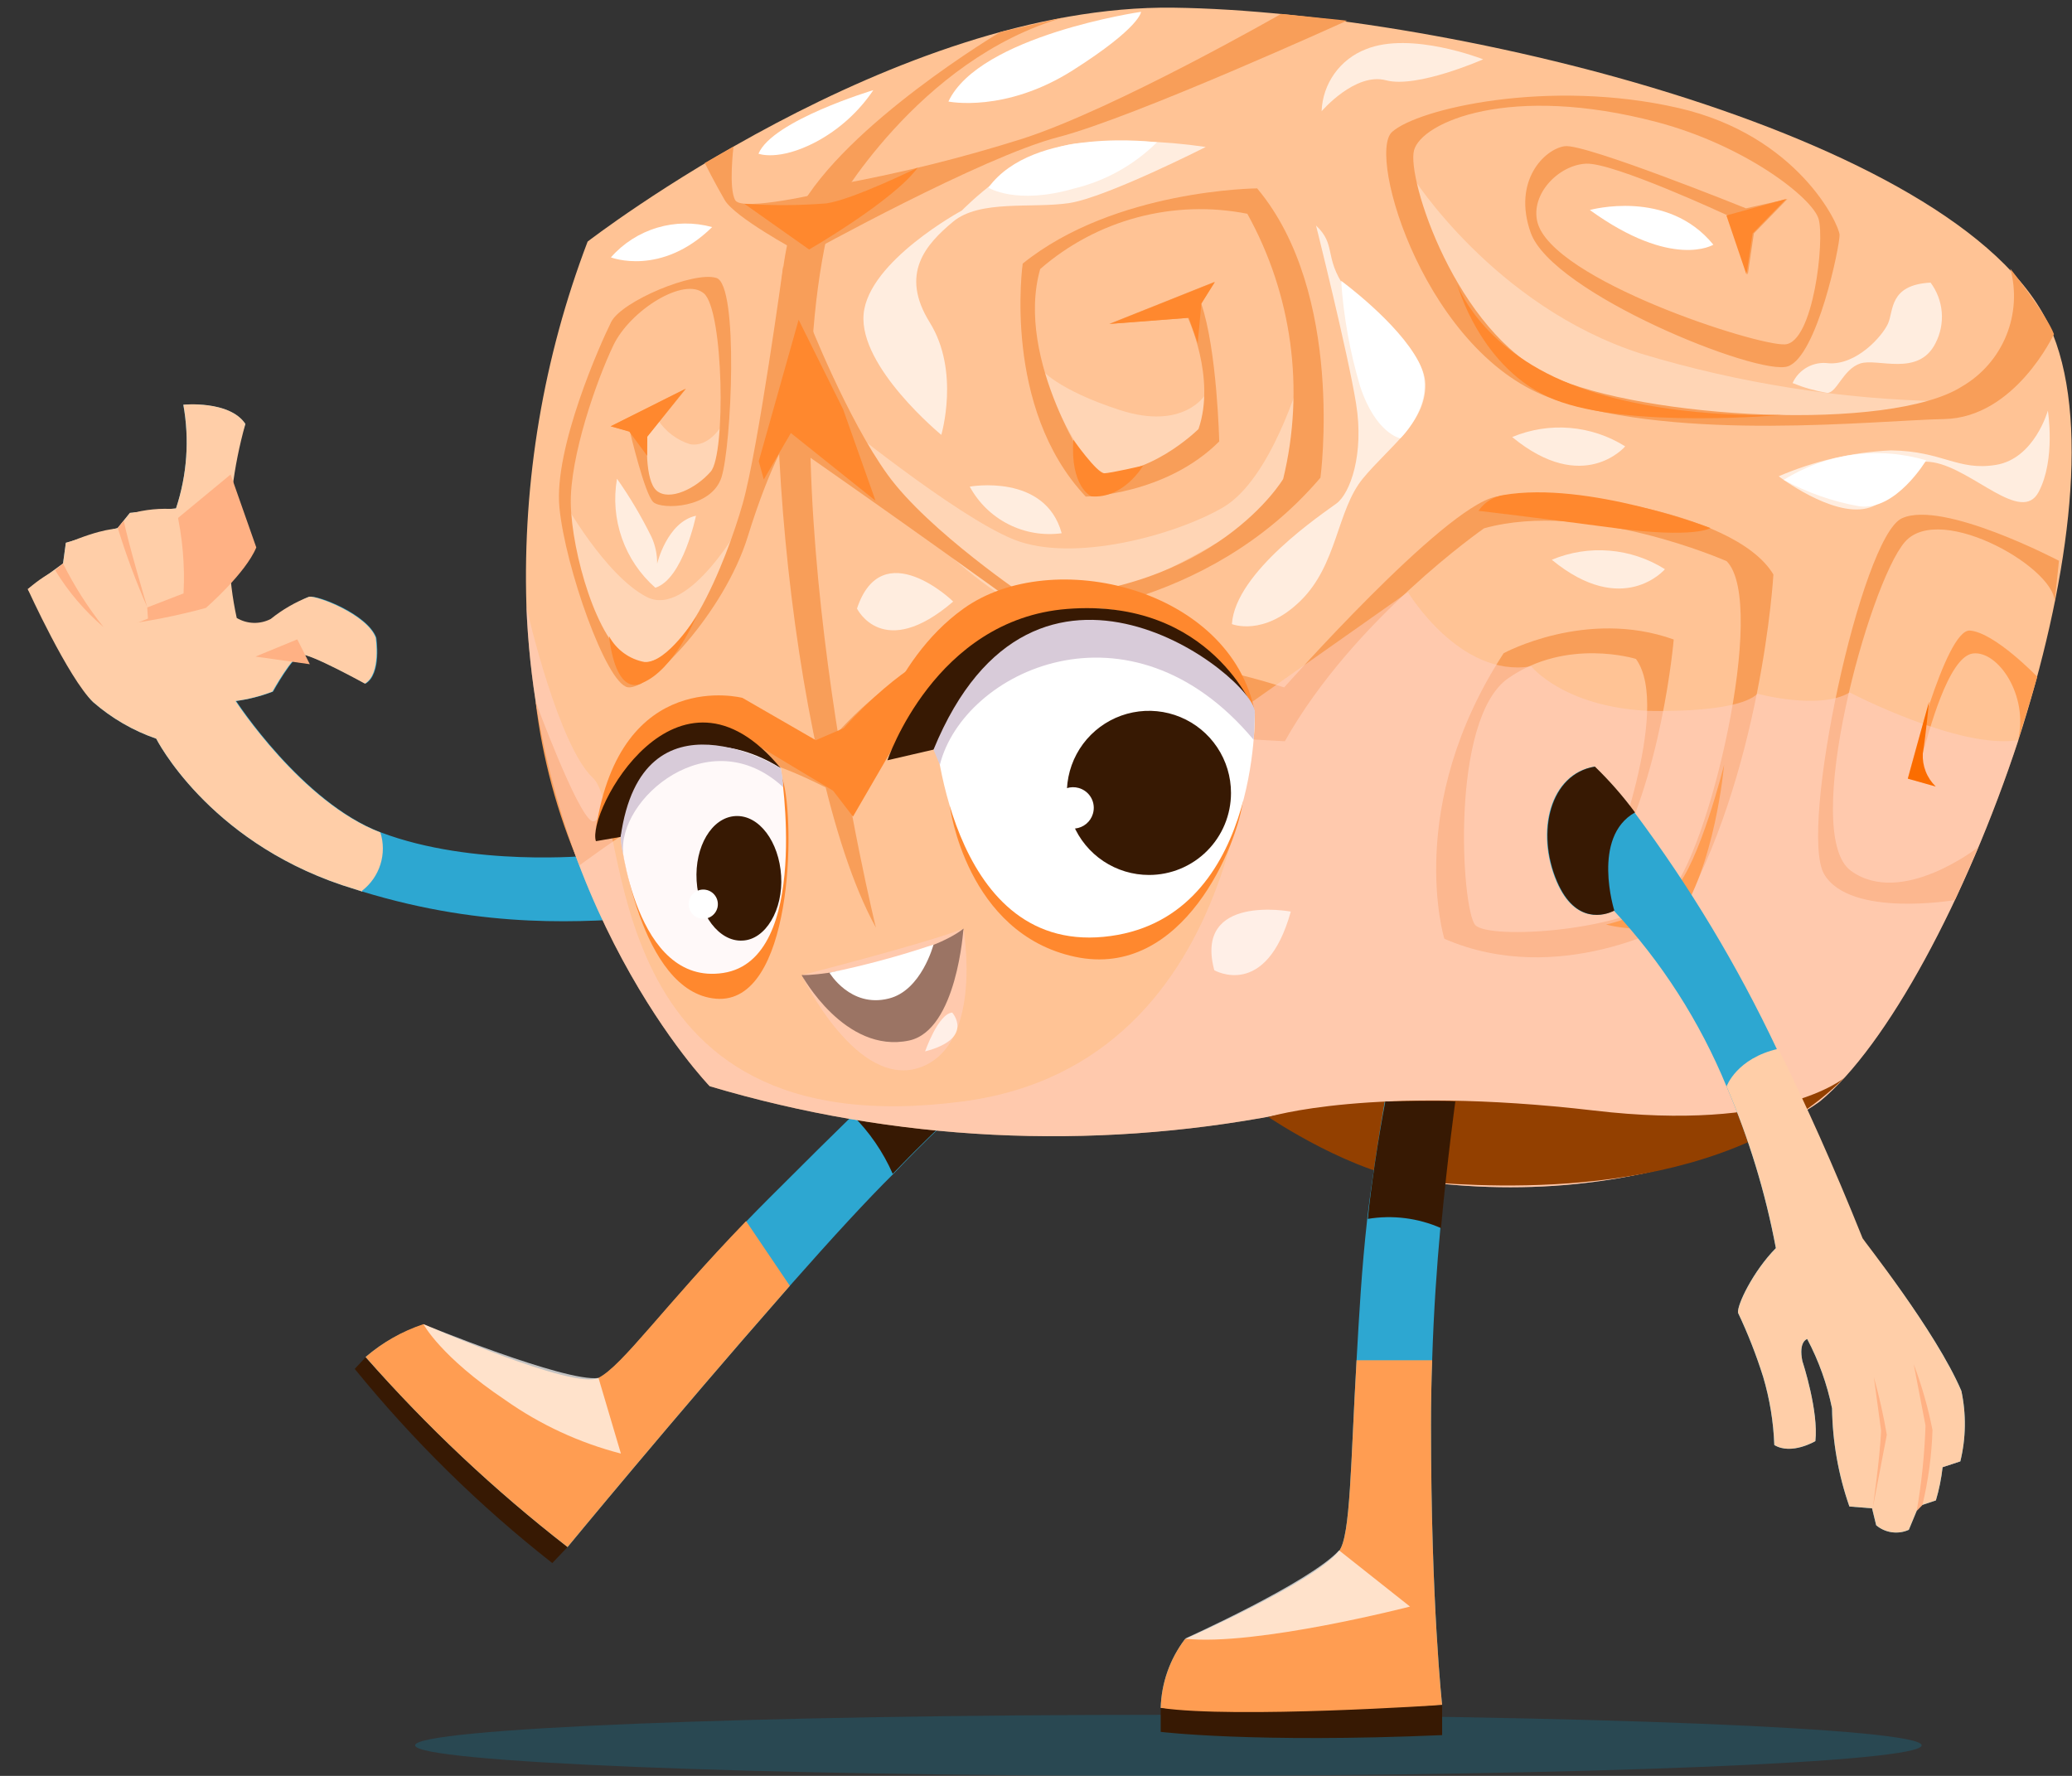 <svg width="189" height="162" viewBox="0 0 189 162" fill="none" xmlns="http://www.w3.org/2000/svg">
<rect x="0" y="0" width="189" height="162" fill="#333333" stroke="none"/>
<g style="mix-blend-mode:multiply" opacity="0.2">
<path d="M106.573 162C144.521 162 175.285 160.752 175.285 159.213C175.285 157.674 144.521 156.427 106.573 156.427C68.625 156.427 37.861 157.674 37.861 159.213C37.861 160.752 68.625 162 106.573 162Z" fill="#0099CE"/>
</g>
<path fill-rule="evenodd" clip-rule="evenodd" d="M51.771 141.123L50.377 142.587C43.733 137.37 37.689 131.429 32.358 124.875L33.338 123.824C39.053 130.032 45.214 135.813 51.771 141.123Z" fill="url(#paint0_linear)"/>
<path fill-rule="evenodd" clip-rule="evenodd" d="M33.35 123.789C38.928 130.137 45.096 135.941 51.77 141.123C51.77 141.123 61.583 129.221 71.313 118.133L72.045 117.294C76.036 112.772 79.13 109.418 81.492 107.08C84.444 104.01 85.919 102.676 85.919 102.676L81.007 98.709C81.007 98.709 80.311 99.287 77.76 101.767C76.107 103.373 73.686 105.77 70.144 109.312C69.424 110.032 68.715 110.753 68.054 111.438C60.497 119.266 56.812 124.592 54.593 125.737C52.373 126.883 38.628 120.837 38.628 120.837C36.693 121.468 34.9 122.471 33.35 123.789Z" fill="#2DA7D1"/>
<path fill-rule="evenodd" clip-rule="evenodd" d="M33.35 123.789C38.928 130.137 45.096 135.941 51.77 141.123C51.77 141.123 61.583 129.221 71.313 118.133L72.045 117.295L68.054 111.391C60.497 119.219 56.812 124.545 54.593 125.69C52.373 126.836 38.628 120.79 38.628 120.79C36.689 121.435 34.896 122.454 33.35 123.789V123.789Z" fill="url(#paint1_linear)"/>
<g style="mix-blend-mode:soft-light" opacity="0.7">
<path fill-rule="evenodd" clip-rule="evenodd" d="M54.594 125.702L56.637 132.598C52.851 131.62 49.275 129.964 46.08 127.709C40.176 123.753 38.629 120.801 38.629 120.801C38.629 120.801 51.559 126.103 54.594 125.702Z" fill="white"/>
</g>
<g style="mix-blend-mode:multiply">
<path fill-rule="evenodd" clip-rule="evenodd" d="M77.759 101.731C79.308 103.268 80.554 105.083 81.431 107.08C84.383 104.01 85.859 102.676 85.859 102.676L81.006 98.709C81.006 98.709 80.309 99.252 77.759 101.731Z" fill="#371903"/>
</g>
<path fill-rule="evenodd" clip-rule="evenodd" d="M59.451 83.673C53.362 84.106 44.458 84.808 33.047 81.33L31.195 80.74C18.874 76.583 14.25 67.384 14.25 67.384C12.134 66.651 10.18 65.517 8.492 64.045C6.234 61.882 3.8 52.836 3.8 52.836L5.749 51.413L6.009 49.518L10.743 48.165L11.852 46.793L16.056 46.386C17.066 43.339 17.295 40.087 16.724 36.929C16.724 36.929 20.938 36.508 22.384 38.681C20.937 42.617 20.303 46.806 20.521 50.995C20.892 56.472 22.235 57.992 22.235 57.992C23.232 57.71 24.175 57.265 25.026 56.674C26.325 55.749 27.479 54.585 28.256 54.437C29.034 54.289 33.523 56.048 34.326 58.156C34.326 58.156 34.856 61.48 33.347 62.366C33.347 62.366 28.3 59.583 27.507 59.71C26.714 59.836 24.913 63.089 24.913 63.089C23.829 63.508 22.699 63.796 21.546 63.948C21.546 63.948 27.567 73.212 34.758 75.94C43.13 79.101 53.82 78.054 53.82 78.054C53.82 78.054 51.642 74.814 56.811 74.313C61.98 73.811 67.741 75.368 68.512 78.031C68.708 78.668 68.646 79.356 68.339 79.948C67.39 81.869 64.278 83.346 59.451 83.673Z" fill="#2DA7D1"/>
<path fill-rule="evenodd" clip-rule="evenodd" d="M33.047 81.33L31.195 80.741C18.874 76.583 14.25 67.384 14.25 67.384C12.135 66.651 10.18 65.517 8.493 64.045C6.235 61.882 2.534 53.743 2.534 53.743L5.747 51.401L6.007 49.507L10.742 48.154L11.85 46.781L16.054 46.374C17.064 43.327 17.294 40.076 16.723 36.917C16.723 36.917 20.936 36.496 22.383 38.669C21.28 42.602 20.785 46.681 20.915 50.765C20.962 52.651 21.189 54.529 21.594 56.372C22.06 56.65 22.59 56.804 23.132 56.82C23.674 56.836 24.212 56.713 24.694 56.464C25.751 55.613 26.933 54.929 28.197 54.434C28.908 54.321 33.464 56.046 34.266 58.154C34.266 58.154 34.796 61.477 33.287 62.364C33.287 62.364 28.24 59.581 27.447 59.708C26.654 59.834 24.853 63.087 24.853 63.087C23.769 63.505 22.639 63.794 21.486 63.946C21.486 63.946 27.507 73.21 34.698 75.937C34.997 76.886 34.998 77.905 34.701 78.854C34.403 79.804 33.821 80.64 33.034 81.249L33.047 81.33Z" fill="#FFCEA8"/>
<g style="mix-blend-mode:multiply">
<path fill-rule="evenodd" clip-rule="evenodd" d="M54.959 80.63C54.959 80.63 54.156 76.816 59.139 78.269C64.122 79.721 68.868 83.311 68.585 86.074C68.529 86.74 68.216 87.359 67.711 87.798C67.829 82.732 54.959 80.63 54.959 80.63Z" fill="#5E364C"/>
</g>
<path fill-rule="evenodd" clip-rule="evenodd" d="M184.105 67.523C179.381 81.917 172.131 95.438 166.003 100.468C166.003 100.468 151.479 111.473 127.095 107.399L116.692 101.684C99.416 104.998 81.596 104.107 64.736 99.086C64.736 99.086 49.079 82.909 48.016 55.243V55.172C47.673 43.867 49.572 32.606 53.601 22.038C53.601 22.038 81.587 0.37 107.057 0.701C132.527 1.032 180.267 12.686 187.257 30.493C190.729 39.184 188.533 53.755 184.105 67.523Z" fill="url(#paint2_linear)"/>
<path style="mix-blend-mode:multiply" opacity="0.3" fill-rule="evenodd" clip-rule="evenodd" d="M75.824 37.814C75.824 37.814 87.183 47.119 92.521 49.233C97.858 51.346 107.092 48.867 111.532 46.304C115.972 43.742 118.617 34.425 118.617 34.425C118.617 34.425 119.101 41.333 118.451 43.872C117.802 46.41 99.913 56.4 94.835 55.81C89.758 55.219 78.871 42.892 78.871 42.892L75.824 37.814Z" fill="url(#paint3_linear)"/>
<path style="mix-blend-mode:multiply" opacity="0.3" fill-rule="evenodd" clip-rule="evenodd" d="M51.334 45.572C51.334 45.572 55.171 52.503 59.009 54.464C62.847 56.424 67.724 47.591 67.724 47.591C67.724 47.591 62.894 60.923 58.383 61.194C53.873 61.466 51.558 47.839 51.334 45.572Z" fill="url(#paint4_linear)"/>
<path style="mix-blend-mode:multiply" opacity="0.3" fill-rule="evenodd" clip-rule="evenodd" d="M128.795 16.052C128.795 16.052 136.258 27.942 149.696 32.264C158.625 34.961 167.882 36.423 177.208 36.61C177.208 36.61 157.465 41.085 143.603 35.96C129.74 30.835 128.795 16.052 128.795 16.052Z" fill="url(#paint5_linear)"/>
<path style="mix-blend-mode:multiply" opacity="0.3" fill-rule="evenodd" clip-rule="evenodd" d="M94.929 33.646C94.929 33.646 96.393 35.547 102.167 37.412C107.942 39.278 109.914 36.043 109.914 36.043C109.914 36.043 111.024 38.499 110.669 39.798C110.315 41.096 103.584 44.521 100.727 43.175C97.869 41.829 94.929 33.646 94.929 33.646Z" fill="url(#paint6_linear)"/>
<path style="mix-blend-mode:multiply" opacity="0.3" fill-rule="evenodd" clip-rule="evenodd" d="M60.013 38.31C60.704 39.358 61.734 40.137 62.93 40.518C64.642 40.849 65.799 38.865 65.799 38.865C65.888 40.372 65.675 41.881 65.173 43.305C64.394 44.769 60.804 46.08 59.812 45.123C58.821 44.167 58.419 39.668 58.419 39.668L60.013 38.31Z" fill="url(#paint7_linear)"/>
<path fill-rule="evenodd" clip-rule="evenodd" d="M91.245 2.921C91.245 2.921 77.111 11.328 72.813 19.263C68.515 27.198 71.632 69.672 79.898 84.621C79.898 84.621 69.554 42.667 76.001 19.204C76.001 19.204 83.664 5.389 97.078 1.575L91.245 2.921Z" fill="#F89E59"/>
<path fill-rule="evenodd" clip-rule="evenodd" d="M116.859 1.268C116.859 1.268 101.721 9.935 93.242 12.663C87.822 14.375 82.301 15.751 76.711 16.784L73.653 23.136C73.653 23.136 89.582 14.304 96.525 12.509C103.468 10.714 122.869 1.882 122.869 1.882L116.859 1.268Z" fill="#F89E59"/>
<path fill-rule="evenodd" clip-rule="evenodd" d="M66.908 13.371C66.908 13.371 66.436 17.221 67.073 18.272C67.711 19.323 75.245 17.54 75.245 17.54L72.67 22.877C72.67 22.877 67.026 19.83 66.105 18.248C65.184 16.666 64.287 14.871 64.287 14.871L66.908 13.371Z" fill="#F89E59"/>
<path fill-rule="evenodd" clip-rule="evenodd" d="M73.131 41.203C73.131 41.203 82.377 47.615 94.386 56.306C94.386 56.306 109.949 55.904 120.446 43.576C120.446 43.576 122.714 26.773 114.672 17.185C114.672 17.185 101.683 17.268 93.288 24.046C93.288 24.046 91.398 37.2 99.038 45.3C99.038 45.3 106.324 45.159 111.212 40.27C111.212 40.27 111.023 31.91 109.571 27.694L110.752 25.722L101.164 29.548L108.355 28.993C108.355 28.993 110.929 34.46 109.323 39.136C109.323 39.136 104.6 43.86 99.605 43.092C99.605 43.092 92.52 32.866 94.882 24.542C97.438 22.315 100.469 20.704 103.744 19.83C107.018 18.956 110.45 18.843 113.775 19.5C117.865 26.867 119.033 35.505 117.046 43.694C117.046 43.694 110.894 54.086 93.76 54.546C93.76 54.546 84.715 48.477 80.984 43.328C77.252 38.18 73.733 29.159 73.733 29.159L73.131 41.203Z" fill="#F89E59"/>
<path fill-rule="evenodd" clip-rule="evenodd" d="M72.14 39.502C72.14 39.502 70.368 41.97 68.208 48.949C66.047 55.927 59.222 63.024 57.261 62.694C55.301 62.363 51.546 51.712 51.027 46.28C50.507 40.849 54.805 31.26 55.75 29.371C56.695 27.482 63.295 24.707 65.35 25.356C67.405 26.006 66.72 40.707 65.811 43.541C64.901 46.375 60.391 46.516 59.599 45.808C58.808 45.099 57.462 39.372 57.462 39.372L55.738 38.888L62.575 35.464L59.033 39.833C59.033 39.833 58.761 43.812 59.906 44.769C61.052 45.725 63.449 44.603 64.83 43.021C66.212 41.439 66.011 28.344 64.216 26.773C62.422 25.203 57.486 28.296 55.951 31.496C54.416 34.696 51.971 41.663 52.066 45.997C52.16 50.33 54.428 58.572 57.486 60.166C61.937 62.398 66.33 50.956 67.747 45.938C69.164 40.919 71.443 24.258 71.443 24.258L72.14 39.502Z" fill="#F89E59"/>
<path fill-rule="evenodd" clip-rule="evenodd" d="M48.854 63.993C48.854 63.993 52.609 74.183 53.979 74.891C55.349 75.6 55.786 65.941 67.759 65.646L75.517 67.83C75.517 67.83 80.654 61.548 84.645 61.005C95.442 58.76 106.637 59.345 117.141 62.706C117.141 62.706 131.606 46.351 136.4 45.324C141.194 44.297 158.186 46.398 161.764 52.409C161.764 52.409 160.713 70.759 152.849 84.102C152.849 84.102 142.221 90.195 131.747 85.637C131.747 85.637 128.04 73.593 137.156 59.588C137.156 59.588 144.689 55.479 152.671 58.336C152.671 58.336 151.573 71.266 146.767 79.26C146.767 79.26 152.542 64.654 149.223 60.108C149.223 60.108 142.93 58.148 137.581 61.867C132.232 65.587 133.306 83.004 134.57 84.385C135.833 85.767 148.586 84.94 152.187 81.563C155.789 78.186 161.303 55.066 157.501 51.193C157.501 51.193 144.807 45.572 135.373 48.193C135.373 48.193 123.458 56.459 117.2 67.618C117.2 67.618 93.584 66.342 86.499 65.929C79.414 65.516 77.584 73.014 77.584 73.014C77.584 73.014 71.679 69.731 68.999 69.389C66.319 69.046 52.869 78.93 52.869 78.93C50.819 74.17 49.467 69.139 48.854 63.993V63.993Z" fill="#F89E59"/>
<path fill-rule="evenodd" clip-rule="evenodd" d="M187.353 30.481C187.353 30.481 183.81 38.097 177.351 38.227C170.892 38.357 153.499 40.317 141.821 36.444C130.142 32.571 124.628 14.162 126.978 12.037C129.328 9.911 141.266 7.136 153.109 9.852C163.996 12.356 167.763 20.48 167.799 21.424C167.834 22.369 165.756 32.512 163.075 33.421C160.395 34.331 141.585 26.773 139.624 21.224C137.948 16.5 140.888 13.595 142.73 13.336C144.572 13.076 159.261 19.004 159.261 19.004L163.04 18.153L159.982 21.294L159.427 25.049L157.596 19.653C157.596 19.653 147.182 14.812 144.678 14.93C142.175 15.048 139.589 17.705 140.238 20.267C141.596 25.534 160.218 31.556 162.816 31.414C165.413 31.272 166.452 21.897 165.886 19.972C165.319 18.047 159.214 13.277 151.149 11.139C137.7 7.597 129.694 11.139 128.985 13.702C128.277 16.264 132.847 30.339 141.407 34.283C149.968 38.227 172.439 39.432 178.969 35.252C180.785 34.196 182.201 32.571 182.997 30.627C183.794 28.684 183.926 26.532 183.374 24.506C183.374 24.506 186.703 28.722 187.353 30.481Z" fill="#F89E59"/>
<path fill-rule="evenodd" clip-rule="evenodd" d="M187.812 51.157C187.812 51.157 177.185 45.56 173.477 47.284C169.769 49.008 164.03 75.742 166.392 79.745C168.754 83.747 178.318 82.106 178.318 82.106L180.467 77.265C180.467 77.265 173.465 82.791 168.836 79.438C164.208 76.084 170.49 53.212 173.749 49.445C177.008 45.678 188.072 52.125 187.387 55.184L187.812 51.157Z" fill="#F89E59"/>
<path fill-rule="evenodd" clip-rule="evenodd" d="M185.83 61.737C185.83 61.737 181.98 57.722 179.701 57.522C177.422 57.321 174.022 71.03 174.022 71.03L176.572 71.751C176.137 71.39 175.8 70.924 175.593 70.397C175.387 69.871 175.317 69.3 175.391 68.74C175.852 67.11 177.682 59.895 179.961 59.612C182.24 59.328 185.05 63.426 184.082 67.488C184.106 67.488 185.558 62.741 185.83 61.737Z" fill="#FF9D52"/>
<path style="mix-blend-mode:multiply" opacity="0.5" fill-rule="evenodd" clip-rule="evenodd" d="M184.103 67.523C179.38 81.917 172.13 95.438 166.002 100.468C166.002 100.468 151.478 111.473 127.094 107.399L116.691 101.684C99.415 104.998 81.595 104.107 64.735 99.086C64.735 99.086 49.078 82.909 48.015 55.243C48.157 56.175 51.014 68.114 54.072 70.948C57.615 74.254 53.954 104.967 87.891 100.468C114.471 96.925 114.129 64.087 114.129 64.087L128.428 54.015C128.428 54.015 133.151 61.879 139.669 60.781C139.669 60.781 142.61 64.465 150.297 64.843C150.297 64.843 158.397 65.138 160.31 63.284C160.31 63.284 165.99 64.819 168.718 63.166C168.718 63.166 178.79 68.421 184.139 67.511L184.103 67.523Z" fill="url(#paint8_linear)"/>
<path fill-rule="evenodd" clip-rule="evenodd" d="M79.083 69.412C79.083 69.412 81.102 60.379 87.88 55.526C95.992 49.705 112.287 53.684 114.46 64.972C114.46 64.937 93.063 62.103 79.083 69.412Z" fill="#FF882E"/>
<path fill-rule="evenodd" clip-rule="evenodd" d="M86.641 73.545C86.641 73.545 88.14 85.153 98.047 87.278C107.954 89.404 112.961 76.934 113.398 72.872C113.835 68.81 86.641 73.545 86.641 73.545Z" fill="#FF882E"/>
<path fill-rule="evenodd" clip-rule="evenodd" d="M56.611 76.344C56.611 76.344 58.3 90.514 65.302 91.104C72.304 91.695 72.564 75.045 71.395 71.101L56.611 76.344Z" fill="#FF882E"/>
<path fill-rule="evenodd" clip-rule="evenodd" d="M56.611 76.344C56.611 76.344 57.898 89.994 65.975 88.754C74.052 87.515 71.218 70.086 71.218 70.086L70.556 69.566C70.556 69.566 59.114 61.596 56.611 76.344Z" fill="url(#paint9_linear)"/>
<path fill-rule="evenodd" clip-rule="evenodd" d="M85.222 65.988C85.222 65.988 86.403 86.83 100.668 85.46C114.932 84.09 114.459 64.937 114.459 64.937C114.141 62.965 98.861 44.132 85.222 65.988Z" fill="url(#paint10_linear)"/>
<path fill-rule="evenodd" clip-rule="evenodd" d="M104.812 79.816C103.331 79.818 101.882 79.38 100.649 78.559C99.416 77.737 98.454 76.568 97.886 75.2C97.318 73.831 97.169 72.325 97.458 70.871C97.746 69.418 98.459 68.083 99.507 67.035C100.555 65.988 101.89 65.275 103.343 64.986C104.796 64.698 106.303 64.847 107.671 65.415C109.039 65.983 110.209 66.944 111.03 68.177C111.852 69.41 112.289 70.859 112.287 72.341C112.287 74.323 111.499 76.225 110.098 77.626C108.696 79.028 106.795 79.816 104.812 79.816Z" fill="#371903"/>
<path fill-rule="evenodd" clip-rule="evenodd" d="M67.723 85.802C65.598 85.92 63.732 83.441 63.543 80.347C63.354 77.253 64.913 74.561 67.086 74.443C69.258 74.325 71.065 76.804 71.254 79.898C71.443 82.992 69.837 85.72 67.723 85.802Z" fill="#371903"/>
<path fill-rule="evenodd" clip-rule="evenodd" d="M73.131 88.955C76.52 88.955 85.152 86.9 87.88 84.716C87.88 84.716 87.301 93.973 82.932 94.918C77.052 96.17 73.131 88.955 73.131 88.955Z" fill="url(#paint11_linear)"/>
<path fill-rule="evenodd" clip-rule="evenodd" d="M69.671 43.742L72.139 39.502L79.862 45.678L76.909 37.342L72.847 29.17L69.211 42.077L69.671 43.742Z" fill="#FF882E"/>
<path fill-rule="evenodd" clip-rule="evenodd" d="M67.9 18.59L73.804 22.759C73.804 22.759 81.468 18.342 83.711 15.296C83.711 15.296 77.807 18.201 75.375 18.555C72.888 18.75 70.389 18.762 67.9 18.59V18.59Z" fill="#FF882E"/>
<path fill-rule="evenodd" clip-rule="evenodd" d="M55.69 38.888L57.402 39.373L59.032 41.581L59.044 39.833L62.527 35.464L55.69 38.888Z" fill="#FF882E"/>
<path fill-rule="evenodd" clip-rule="evenodd" d="M101.236 29.548L110.824 25.722L109.584 27.694L109.253 31.296L108.438 28.993L101.236 29.548Z" fill="#FF882E"/>
<path fill-rule="evenodd" clip-rule="evenodd" d="M97.906 40.117C97.906 40.117 100.09 43.199 100.728 43.175C101.366 43.151 104.27 42.478 104.27 42.478C104.27 42.478 102.511 45.525 99.547 45.277C99.512 45.277 97.611 44.391 97.906 40.117Z" fill="#FF882E"/>
<path fill-rule="evenodd" clip-rule="evenodd" d="M132.905 25.876C132.905 25.876 134.818 31.674 143.272 35.039C151.727 38.405 162.709 37.838 162.709 37.838C162.709 37.838 148.539 39.148 141.773 36.444C135.007 33.74 132.905 25.876 132.905 25.876Z" fill="#FF882E"/>
<path fill-rule="evenodd" clip-rule="evenodd" d="M157.476 19.653L159.307 25.049L159.862 21.294L162.92 18.154L157.476 19.653Z" fill="#FF882E"/>
<path fill-rule="evenodd" clip-rule="evenodd" d="M76.957 66.425L74.418 67.523L67.723 63.662C67.723 63.662 56.611 60.769 54.356 75.612C54.356 75.612 57.651 65.634 67.723 67.157L75.989 72.129L77.807 74.49L81.857 67.511L86.203 59.187C86.203 59.187 82.188 60.604 76.957 66.425Z" fill="#FF882E"/>
<path fill-rule="evenodd" clip-rule="evenodd" d="M71.219 70.085C71.219 70.085 60.591 62.705 56.612 76.344L54.356 76.734C53.483 74.112 61.772 58.62 71.219 70.085Z" fill="#371903"/>
<path fill-rule="evenodd" clip-rule="evenodd" d="M85.484 68.303L80.949 69.354C80.949 69.354 85.259 56.506 97.327 55.55C110.505 54.499 114.461 64.937 114.461 64.937C112.406 59.458 91.305 50.779 85.484 68.303Z" fill="#371903"/>
<path fill-rule="evenodd" clip-rule="evenodd" d="M55.55 58.03C55.88 58.641 56.343 59.171 56.905 59.58C57.467 59.989 58.114 60.266 58.797 60.391C60.84 60.521 63.52 56.235 63.52 56.235C63.52 56.235 61.477 61.1 58.596 62.292C58.644 62.269 56.282 63.934 55.55 58.03Z" fill="#FF882E"/>
<path fill-rule="evenodd" clip-rule="evenodd" d="M175.958 64.004L174.022 71.03L176.572 71.751C176.172 71.362 175.859 70.892 175.656 70.373C175.452 69.853 175.362 69.296 175.391 68.739C175.663 67.063 175.958 64.004 175.958 64.004Z" fill="#FB6D00"/>
<path fill-rule="evenodd" clip-rule="evenodd" d="M146.496 84.338C148.82 83.807 150.973 82.698 152.754 81.115C155.033 78.753 157.265 69.767 157.265 69.767C157.265 69.767 156.462 79.142 152.849 84.149C150.791 84.806 148.589 84.872 146.496 84.338Z" fill="#FF9D52"/>
<path fill-rule="evenodd" clip-rule="evenodd" d="M168.222 98.331C168.222 98.331 162.318 103.302 145.409 101.306C125.17 98.945 115.7 101.897 115.7 101.897C115.7 101.897 123.611 107.269 129.87 107.801C136.128 108.332 156.816 109.69 168.222 98.331Z" fill="url(#paint12_linear)"/>
<path fill-rule="evenodd" clip-rule="evenodd" d="M99.688 74.242C99.581 74.599 99.371 74.916 99.084 75.153C98.798 75.391 98.448 75.539 98.077 75.578C97.707 75.618 97.334 75.547 97.004 75.374C96.674 75.202 96.402 74.936 96.223 74.61C96.043 74.284 95.964 73.912 95.995 73.541C96.027 73.17 96.167 72.817 96.398 72.525C96.63 72.233 96.942 72.017 97.296 71.902C97.65 71.787 98.03 71.78 98.389 71.88C98.631 71.947 98.858 72.061 99.055 72.217C99.253 72.373 99.417 72.566 99.538 72.787C99.659 73.007 99.735 73.249 99.76 73.499C99.786 73.749 99.761 74.002 99.688 74.242V74.242Z" fill="white"/>
<path fill-rule="evenodd" clip-rule="evenodd" d="M65.433 82.838C65.362 83.093 65.217 83.321 65.016 83.493C64.816 83.665 64.569 83.774 64.307 83.805C64.044 83.837 63.779 83.79 63.543 83.67C63.307 83.551 63.113 83.364 62.983 83.134C62.854 82.903 62.796 82.64 62.817 82.376C62.837 82.113 62.936 81.862 63.099 81.654C63.263 81.447 63.485 81.293 63.736 81.211C63.987 81.13 64.257 81.125 64.511 81.197C64.851 81.293 65.138 81.52 65.311 81.828C65.483 82.135 65.527 82.499 65.433 82.838V82.838Z" fill="white"/>
<g style="mix-blend-mode:multiply">
<path fill-rule="evenodd" clip-rule="evenodd" d="M85.73 69.767C87.879 61.206 103.064 53.98 114.352 67.488C114.352 67.488 114.459 65.965 114.459 64.937C114.364 61.761 94.385 45.903 85.151 68.385L85.73 69.767Z" fill="#D8CBD9"/>
</g>
<g style="mix-blend-mode:multiply">
<path fill-rule="evenodd" clip-rule="evenodd" d="M56.859 77.938C56.221 72.931 64.712 65.587 71.442 71.81C71.442 71.81 71.442 71.101 71.218 70.086C71.218 70.086 58.595 62.269 56.611 76.344C56.629 76.883 56.712 77.419 56.859 77.938V77.938Z" fill="#D8CBD9"/>
</g>
<g style="mix-blend-mode:soft-light" opacity="0.7">
<path fill-rule="evenodd" clip-rule="evenodd" d="M85.861 39.668C85.861 39.668 78.339 33.492 78.776 28.651C79.213 23.81 87.739 19.204 87.739 19.204C87.739 19.204 92.958 13.796 98.071 13.088C102.041 12.723 106.04 12.83 109.985 13.407C109.985 13.407 100.928 18 97.551 18.52C94.174 19.039 89.38 18.177 86.924 20.232C84.468 22.286 82.035 24.955 84.81 29.418C87.585 33.882 85.861 39.668 85.861 39.668Z" fill="white"/>
</g>
<g style="mix-blend-mode:soft-light" opacity="0.7">
<path fill-rule="evenodd" clip-rule="evenodd" d="M88.458 44.391C88.458 44.391 95.33 43.139 96.842 48.642C95.178 48.869 93.485 48.584 91.987 47.824C90.489 47.065 89.258 45.867 88.458 44.391V44.391Z" fill="white"/>
</g>
<g style="mix-blend-mode:soft-light" opacity="0.7">
<path fill-rule="evenodd" clip-rule="evenodd" d="M56.281 43.671C57.469 45.361 58.523 47.142 59.434 48.996C59.779 49.76 59.953 50.591 59.941 51.429C59.941 51.429 60.839 47.627 63.484 47.048C63.484 47.048 62.303 52.822 59.776 53.614C58.391 52.395 57.341 50.84 56.729 49.099C56.117 47.358 55.963 45.489 56.281 43.671V43.671Z" fill="white"/>
</g>
<g style="mix-blend-mode:soft-light" opacity="0.7">
<path fill-rule="evenodd" clip-rule="evenodd" d="M120.045 20.574C120.045 20.574 122.938 32.146 123.694 36.799C124.45 41.451 123.151 45.005 121.911 45.926C120.671 46.847 112.677 52.161 112.37 56.931C112.37 56.931 115.251 58.112 118.628 54.806C122.005 51.5 121.935 46.54 124.32 43.647C126.705 40.754 130.059 38.57 130.011 35.075C129.964 31.579 124.686 29.171 122.702 26.277C120.718 23.384 121.935 22.369 120.045 20.574Z" fill="white"/>
</g>
<g style="mix-blend-mode:soft-light" opacity="0.7">
<path fill-rule="evenodd" clip-rule="evenodd" d="M137.935 39.869C139.595 39.174 141.399 38.888 143.193 39.036C144.987 39.184 146.719 39.761 148.243 40.719C148.243 40.719 144.441 45.218 137.935 39.869Z" fill="white"/>
</g>
<g style="mix-blend-mode:soft-light" opacity="0.7">
<path fill-rule="evenodd" clip-rule="evenodd" d="M141.549 51.063C143.212 50.367 145.018 50.083 146.814 50.233C148.611 50.383 150.344 50.963 151.869 51.925C151.869 51.925 148.055 56.412 141.549 51.063Z" fill="white"/>
</g>
<g style="mix-blend-mode:soft-light" opacity="0.7">
<path fill-rule="evenodd" clip-rule="evenodd" d="M120.553 10.147C120.598 8.913 121.004 7.718 121.722 6.713C122.44 5.707 123.438 4.935 124.591 4.491C128.7 2.814 135.289 5.412 135.289 5.412C135.289 5.412 129.255 8.081 126.433 7.325C123.611 6.569 120.553 10.147 120.553 10.147Z" fill="white"/>
</g>
<g style="mix-blend-mode:soft-light" opacity="0.7">
<path fill-rule="evenodd" clip-rule="evenodd" d="M162.248 43.447C165.49 42.048 168.959 41.248 172.486 41.085C177.209 41.144 178.567 42.986 182.074 42.407C185.581 41.829 186.797 37.46 186.797 37.46C186.797 37.46 187.529 41.9 185.959 44.875C184.388 47.851 179.972 42.809 176.383 42.183C172.793 41.557 173.466 45.619 170.266 46.375C167.066 47.131 162.248 43.447 162.248 43.447Z" fill="white"/>
</g>
<g style="mix-blend-mode:soft-light" opacity="0.7">
<path fill-rule="evenodd" clip-rule="evenodd" d="M163.512 34.944C163.791 34.33 164.261 33.821 164.853 33.496C165.444 33.17 166.125 33.044 166.794 33.138C169.333 33.315 171.683 30.694 172.214 29.525C172.746 28.356 172.297 25.982 176.099 25.781C176.685 26.567 177.039 27.503 177.118 28.48C177.197 29.457 177 30.437 176.548 31.308C174.989 34.413 171.246 32.63 169.675 33.161C168.105 33.693 167.55 35.842 166.676 35.842C165.592 35.659 164.531 35.358 163.512 34.944Z" fill="white"/>
</g>
<path fill-rule="evenodd" clip-rule="evenodd" d="M162.709 43.777C164.623 42.573 166.771 41.791 169.011 41.484C171.251 41.176 173.531 41.35 175.698 41.994C175.698 41.994 172.935 46.623 169.605 46.186C167.192 45.759 164.863 44.946 162.709 43.777V43.777Z" fill="white"/>
<path fill-rule="evenodd" clip-rule="evenodd" d="M122.335 25.616C122.553 28.886 123.136 32.122 124.071 35.263C125.5 39.573 127.732 39.987 127.732 39.987C127.732 39.987 131.274 36.562 129.397 32.984C127.519 29.407 122.335 25.616 122.335 25.616Z" fill="white"/>
<path style="mix-blend-mode:multiply" opacity="0.5" fill-rule="evenodd" clip-rule="evenodd" d="M73.131 88.955C73.131 88.955 84.526 86.038 87.88 84.716C87.88 84.716 89.722 95.142 84.054 97.327C78.173 99.57 73.131 88.955 73.131 88.955Z" fill="url(#paint13_linear)"/>
<path fill-rule="evenodd" clip-rule="evenodd" d="M90.159 17.114C90.159 17.114 92.662 18.732 97.976 17.197C100.832 16.507 103.445 15.049 105.533 12.982C105.533 12.982 94.268 11.494 90.159 17.114Z" fill="white"/>
<path fill-rule="evenodd" clip-rule="evenodd" d="M86.51 9.262C86.51 9.262 91.682 10.337 97.869 6.404C104.057 2.472 104.08 1.079 104.08 1.079C104.08 1.079 89.344 3.228 86.51 9.262Z" fill="white"/>
<path fill-rule="evenodd" clip-rule="evenodd" d="M69.187 14.021C69.187 14.021 71.005 14.741 74.43 12.946C76.532 11.822 78.328 10.2 79.661 8.223C79.661 8.223 70.45 10.986 69.187 14.021Z" fill="white"/>
<path fill-rule="evenodd" clip-rule="evenodd" d="M55.725 23.479C55.725 23.479 60.306 25.274 64.959 20.716C63.315 20.263 61.578 20.282 59.945 20.771C58.312 21.26 56.849 22.198 55.725 23.479Z" fill="white"/>
<g style="mix-blend-mode:soft-light" opacity="0.7">
<path fill-rule="evenodd" clip-rule="evenodd" d="M78.172 55.514C78.172 55.514 80.534 60.379 86.946 54.877C86.981 54.877 80.463 48.618 78.172 55.514Z" fill="white"/>
</g>
<g style="mix-blend-mode:soft-light" opacity="0.7">
<path fill-rule="evenodd" clip-rule="evenodd" d="M110.763 88.506C110.763 88.506 115.486 91.246 117.741 83.157C117.741 83.157 108.885 81.492 110.763 88.506Z" fill="white"/>
</g>
<path fill-rule="evenodd" clip-rule="evenodd" d="M145.02 19.157C145.02 19.157 152.105 17.173 156.285 22.322C156.285 22.322 152.577 24.624 145.02 19.157Z" fill="white"/>
<path fill-rule="evenodd" clip-rule="evenodd" d="M134.865 46.599C134.865 46.599 140.013 47.202 147.299 48.17C154.584 49.138 156.025 48.17 156.025 48.17C156.025 48.17 144.748 43.848 137.132 45.159C136.676 45.232 136.239 45.397 135.85 45.645C135.46 45.892 135.125 46.217 134.865 46.599Z" fill="#FF882E"/>
<path fill-rule="evenodd" clip-rule="evenodd" d="M105.875 155.801C112.617 156.58 131.546 155.529 131.546 155.529C131.546 155.529 130.53 146.425 130.53 129.988C130.53 127.941 130.566 125.973 130.637 124.084C130.778 119.491 131.074 115.429 131.381 112.075C131.995 105.498 132.691 100.527 132.691 100.527C131.085 100.433 126.303 100.527 126.303 100.527C125.748 103.703 125.016 108.509 124.709 111.237C124.201 115.807 123.977 119.904 123.741 124.084C123.198 133.472 123.198 140.131 122.147 141.478C119.903 144.335 108.083 149.531 108.083 149.531C106.711 151.339 105.939 153.532 105.875 155.801Z" fill="#2DA7D1"/>
<path fill-rule="evenodd" clip-rule="evenodd" d="M105.875 155.801C112.783 157.359 131.546 155.529 131.546 155.529C131.546 155.529 130.53 146.425 130.53 129.988C130.53 127.941 130.566 125.973 130.637 124.084H123.741C123.198 133.471 123.198 140.131 122.147 141.477C119.903 144.335 108.083 149.531 108.083 149.531C106.711 151.339 105.939 153.532 105.875 155.801V155.801Z" fill="url(#paint14_linear)"/>
<path fill-rule="evenodd" clip-rule="evenodd" d="M105.875 155.801V157.985C105.875 157.985 114.353 159.024 131.546 158.281V155.529C131.546 155.529 112.736 156.793 105.875 155.801Z" fill="url(#paint15_linear)"/>
<g style="mix-blend-mode:soft-light" opacity="0.7">
<path fill-rule="evenodd" clip-rule="evenodd" d="M122.146 141.43L128.616 146.555C128.616 146.555 114.529 150.192 108.082 149.483C108.082 149.483 119.477 144.347 122.146 141.43Z" fill="white"/>
</g>
<g style="mix-blend-mode:multiply">
<path fill-rule="evenodd" clip-rule="evenodd" d="M124.769 111.19C127.027 110.817 129.345 111.108 131.44 112.028C132.054 105.451 132.751 100.48 132.751 100.48C131.216 100.385 126.363 100.48 126.363 100.48C125.749 103.656 125.017 108.462 124.769 111.19Z" fill="#371903"/>
</g>
<path fill-rule="evenodd" clip-rule="evenodd" d="M10.758 57.033C13.467 56.702 16.149 56.175 18.781 55.455C18.781 55.455 22.395 52.319 23.378 49.939L21.037 43.281L12.079 50.688L7.509 50.603C7.509 50.603 9.991 55.744 10.758 57.033Z" fill="#FFB184"/>
<path fill-rule="evenodd" clip-rule="evenodd" d="M2.533 53.743C2.533 53.743 4.738 57.6 7.078 58.997L9.454 57.255L10.023 57.822L13.496 56.431L13.43 55.413L16.741 54.132C16.876 51.554 16.649 48.97 16.067 46.455C14.652 46.335 13.228 46.473 11.863 46.863L10.754 48.235C10.754 48.235 9.4 48.14 6.02 49.588L5.796 51.859C5.796 51.859 4.762 51.821 2.533 53.743Z" fill="url(#paint16_linear)"/>
<path fill-rule="evenodd" clip-rule="evenodd" d="M27.116 58.325L23.302 59.895L28.261 60.592L27.116 58.325Z" fill="#FFB184"/>
<path fill-rule="evenodd" clip-rule="evenodd" d="M10.741 48.154C11.495 50.608 12.39 53.016 13.421 55.367C13.421 55.367 11.612 49.27 11.293 47.492L10.741 48.154Z" fill="#FFB184"/>
<path fill-rule="evenodd" clip-rule="evenodd" d="M5.748 51.402C6.776 53.461 8.016 55.407 9.448 57.209C7.71 55.724 6.22 53.972 5.033 52.018L5.748 51.402Z" fill="#FFB184"/>
<path fill-rule="evenodd" clip-rule="evenodd" d="M177.195 133.838C177.419 132.393 177.502 130.929 177.443 129.469C177.184 127.827 176.825 126.202 176.369 124.604C177.02 126.226 177.561 127.891 177.986 129.587C178.274 130.715 178.302 131.894 178.069 133.035L178.813 133.306L177.195 133.838Z" fill="#FF7F85"/>
<path fill-rule="evenodd" clip-rule="evenodd" d="M178.908 126.883C179.359 129.004 179.326 131.199 178.813 133.306L177.196 133.838C177.083 134.866 176.877 135.881 176.582 136.872L175.011 137.392L174.114 139.553C173.629 139.771 173.093 139.848 172.566 139.775C172.04 139.702 171.545 139.482 171.138 139.14L170.76 137.593L168.694 137.427C167.688 134.548 167.154 131.526 167.111 128.477C166.661 126.27 165.898 124.139 164.844 122.148C164.844 122.148 164.029 122.36 164.407 124.179C164.466 124.344 165.895 128.76 165.588 131.464C165.588 131.464 163.404 132.763 161.845 131.819C161.768 129.714 161.427 127.627 160.829 125.607C160.201 123.609 159.436 121.656 158.539 119.762C158.409 119.101 159.897 115.972 161.987 113.858C161.036 108.791 159.527 103.845 157.488 99.11C155.051 93.187 151.567 87.751 147.203 83.063L147.073 83.134C146.424 83.429 143.696 84.409 141.984 80.418C140.035 75.86 141.381 70.605 145.432 69.932C146.765 71.222 147.99 72.62 149.092 74.112C154.133 80.859 158.484 88.094 162.081 95.709C164.514 100.598 167.1 106.337 169.768 112.996C169.863 112.996 176.582 121.427 178.908 126.883Z" fill="#2DA7D1"/>
<path fill-rule="evenodd" clip-rule="evenodd" d="M178.91 126.883C179.361 129.004 179.329 131.199 178.816 133.306L177.198 133.838C177.085 134.866 176.88 135.881 176.584 136.872L175.013 137.392L174.116 139.553C173.631 139.771 173.095 139.848 172.569 139.775C172.042 139.702 171.547 139.482 171.14 139.14L170.763 137.593L168.696 137.427C167.691 134.548 167.156 131.526 167.114 128.477C166.664 126.27 165.9 124.138 164.847 122.148C164.847 122.148 164.032 122.36 164.41 124.179C164.469 124.344 165.898 128.76 165.591 131.464C165.591 131.464 163.406 132.763 161.847 131.819C161.771 129.714 161.43 127.627 160.832 125.607C160.204 123.609 159.438 121.656 158.541 119.762C158.411 119.101 159.899 115.972 161.989 113.858C161.038 108.791 159.529 103.845 157.49 99.11V99.11C157.49 99.11 158.388 96.536 162.213 95.674C164.646 100.562 167.232 106.301 169.901 112.961C169.865 112.996 176.584 121.427 178.91 126.883Z" fill="#FFCEA8"/>
<path fill-rule="evenodd" clip-rule="evenodd" d="M170.82 137.593C170.82 137.593 171.469 133.165 171.587 130.508L170.926 125.631C171.411 127.361 171.805 129.115 172.107 130.886L170.82 137.593Z" fill="#FFB184"/>
<path fill-rule="evenodd" clip-rule="evenodd" d="M174.835 137.829C175.284 135.257 175.552 132.657 175.638 130.047L174.563 124.45C175.299 126.399 175.872 128.405 176.275 130.449C176.203 132.757 175.894 135.052 175.354 137.297L174.835 137.829Z" fill="#FFB184"/>
<g style="mix-blend-mode:multiply">
<path fill-rule="evenodd" clip-rule="evenodd" d="M149.141 74.112C145.138 76.356 147.252 83.063 147.252 83.063L147.122 83.134C146.473 83.429 143.745 84.409 142.033 80.418C140.085 75.86 141.431 70.605 145.481 69.932C146.814 71.222 148.039 72.62 149.141 74.112Z" fill="#371903"/>
</g>
<path fill-rule="evenodd" clip-rule="evenodd" d="M75.658 88.731C75.658 88.731 77.571 91.966 81.054 91.092C84.053 90.372 85.151 86.168 85.151 86.168C82.042 87.214 78.871 88.07 75.658 88.731Z" fill="url(#paint17_linear)"/>
<g style="mix-blend-mode:soft-light" opacity="0.7">
<path fill-rule="evenodd" clip-rule="evenodd" d="M84.385 95.91C84.385 95.91 85.566 92.498 86.853 92.368C86.853 92.356 88.955 94.718 84.385 95.91Z" fill="white"/>
</g>
<defs>
<linearGradient id="paint0_linear" x1="-17625.3" y1="-7236.58" x2="-17928.9" y2="-7523.49" gradientUnits="userSpaceOnUse">
<stop offset="0.01" stop-color="#371903"/>
<stop offset="1" stop-color="#731653"/>
</linearGradient>
<linearGradient id="paint1_linear" x1="-34366.6" y1="-17614.9" x2="-33785.6" y2="-18229.6" gradientUnits="userSpaceOnUse">
<stop offset="0.02" stop-color="#FE9128"/>
<stop offset="1" stop-color="#FF9D52"/>
</linearGradient>
<linearGradient id="paint2_linear" x1="13240" y1="49746.4" x2="15068.9" y2="40219.9" gradientUnits="userSpaceOnUse">
<stop offset="0.02" stop-color="#FFCDA6"/>
<stop offset="1" stop-color="#FFC395"/>
</linearGradient>
<linearGradient id="paint3_linear" x1="4562.55" y1="9493.15" x2="4695.42" y2="9020.78" gradientUnits="userSpaceOnUse">
<stop offset="0.02" stop-color="#DF8792"/>
<stop offset="0.34" stop-color="#ECB9C0"/>
<stop offset="0.62" stop-color="#F7DFE2"/>
<stop offset="0.86" stop-color="#FDF6F7"/>
<stop offset="1" stop-color="white"/>
</linearGradient>
<linearGradient id="paint4_linear" x1="468.916" y1="6311.99" x2="525.274" y2="6111.62" gradientUnits="userSpaceOnUse">
<stop offset="0.02" stop-color="#DF8792"/>
<stop offset="0.34" stop-color="#ECB9C0"/>
<stop offset="0.62" stop-color="#F7DFE2"/>
<stop offset="0.86" stop-color="#FDF6F7"/>
<stop offset="1" stop-color="white"/>
</linearGradient>
<linearGradient id="paint5_linear" x1="7502.68" y1="10039.3" x2="7580.87" y2="9761.3" gradientUnits="userSpaceOnUse">
<stop offset="0.02" stop-color="#DF8792"/>
<stop offset="0.34" stop-color="#ECB9C0"/>
<stop offset="0.62" stop-color="#F7DFE2"/>
<stop offset="0.86" stop-color="#FDF6F7"/>
<stop offset="1" stop-color="white"/>
</linearGradient>
<linearGradient id="paint6_linear" x1="1614.74" y1="4043.41" x2="1635.94" y2="3968.04" gradientUnits="userSpaceOnUse">
<stop offset="0.02" stop-color="#DF8792"/>
<stop offset="0.34" stop-color="#ECB9C0"/>
<stop offset="0.62" stop-color="#F7DFE2"/>
<stop offset="0.86" stop-color="#FDF6F7"/>
<stop offset="1" stop-color="white"/>
</linearGradient>
<linearGradient id="paint7_linear" x1="253.029" y1="2730.62" x2="265.749" y2="2685.4" gradientUnits="userSpaceOnUse">
<stop offset="0.02" stop-color="#DF8792"/>
<stop offset="0.34" stop-color="#ECB9C0"/>
<stop offset="0.62" stop-color="#F7DFE2"/>
<stop offset="0.86" stop-color="#FDF6F7"/>
<stop offset="1" stop-color="white"/>
</linearGradient>
<linearGradient id="paint8_linear" x1="17715" y1="28376.6" x2="18496" y2="25600" gradientUnits="userSpaceOnUse">
<stop offset="0.02" stop-color="#DF8792"/>
<stop offset="1" stop-color="#FFD0C6"/>
</linearGradient>
<linearGradient id="paint9_linear" x1="-267.381" y1="8926.74" x2="-164.557" y2="8561.18" gradientUnits="userSpaceOnUse">
<stop stop-color="white"/>
<stop offset="0.98" stop-color="#FFF9F9"/>
</linearGradient>
<linearGradient id="paint10_linear" x1="1601.76" y1="12759" x2="1807.72" y2="12026.8" gradientUnits="userSpaceOnUse">
<stop stop-color="white"/>
<stop offset="0.98" stop-color="white"/>
</linearGradient>
<linearGradient id="paint11_linear" x1="1137.28" y1="4658.52" x2="1165.56" y2="4558.01" gradientUnits="userSpaceOnUse">
<stop offset="0.01" stop-color="#371903"/>
<stop offset="1" stop-color="#371903"/>
</linearGradient>
<linearGradient id="paint12_linear" x1="8649.67" y1="6466.62" x2="10773.2" y2="7063.92" gradientUnits="userSpaceOnUse">
<stop stop-color="#934000"/>
<stop offset="0.98" stop-color="#EF5666"/>
</linearGradient>
<linearGradient id="paint13_linear" x1="1411.33" y1="4069.62" x2="1447.9" y2="3918.24" gradientUnits="userSpaceOnUse">
<stop offset="0.02" stop-color="#DF8792"/>
<stop offset="1" stop-color="#FFD0C6"/>
</linearGradient>
<linearGradient id="paint14_linear" x1="-22609.6" y1="11732.2" x2="-22609.6" y2="10845" gradientUnits="userSpaceOnUse">
<stop offset="0.02" stop-color="#FE8B2A"/>
<stop offset="1" stop-color="#FF9D52"/>
</linearGradient>
<linearGradient id="paint15_linear" x1="-22330.5" y1="1240.78" x2="-22888.6" y2="1240.78" gradientUnits="userSpaceOnUse">
<stop offset="0.01" stop-color="#371903"/>
<stop offset="1" stop-color="#731653"/>
</linearGradient>
<linearGradient id="paint16_linear" x1="1688.16" y1="2648.28" x2="1654.37" y2="2563.4" gradientUnits="userSpaceOnUse">
<stop offset="0.02" stop-color="#FFA892"/>
<stop offset="1" stop-color="#FFCEA8"/>
</linearGradient>
<linearGradient id="paint17_linear" x1="934.176" y1="1627.01" x2="934.176" y2="1605.24" gradientUnits="userSpaceOnUse">
<stop stop-color="white"/>
<stop offset="0.98" stop-color="white"/>
</linearGradient>
</defs>
</svg>
